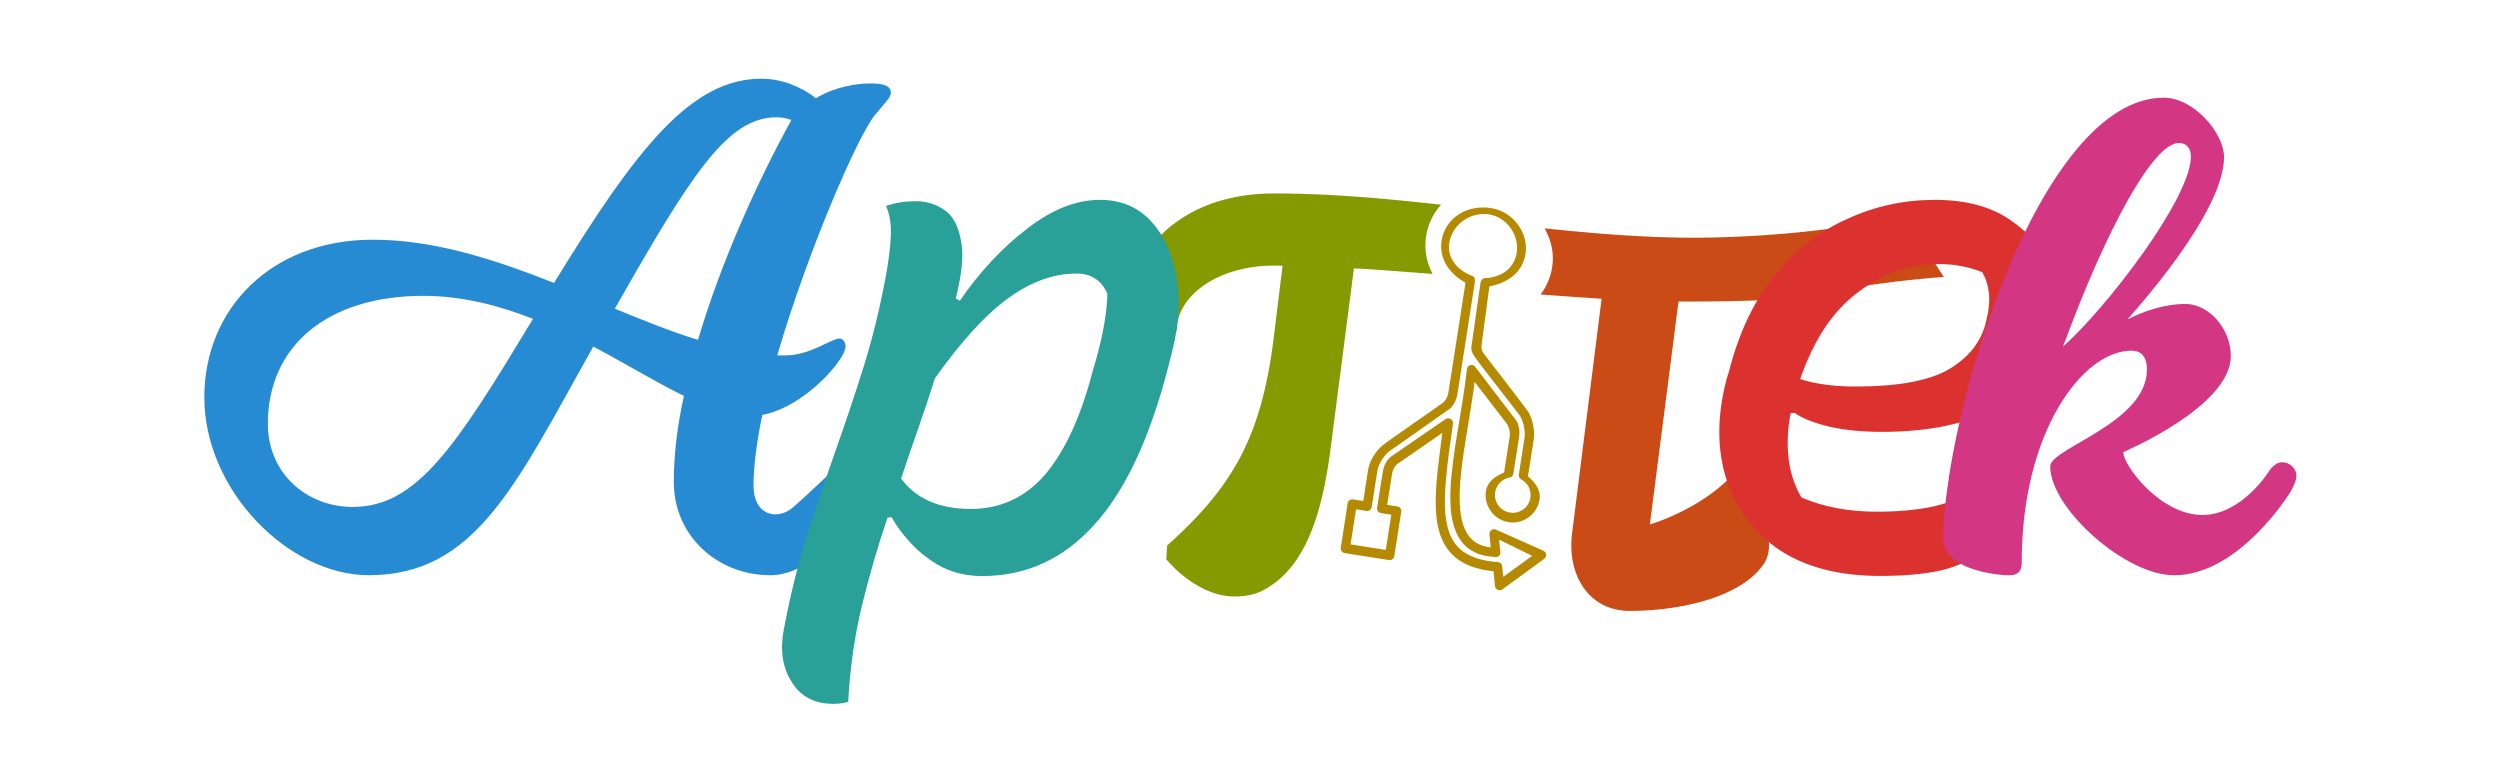 <?xml version="1.0" encoding="UTF-8" standalone="no"?>
<!-- Created with Inkscape (http://www.inkscape.org/) -->

<svg
   width="128mm"
   height="40mm"
   viewBox="0 0 128 40"
   version="1.1"
   id="svg896"
   inkscape:version="1.2.2 (b0a8486541, 2022-12-01)"
   sodipodi:docname="aptitek-inline_1.2.svg"
   xmlns:inkscape="http://www.inkscape.org/namespaces/inkscape"
   xmlns:sodipodi="http://sodipodi.sourceforge.net/DTD/sodipodi-0.dtd"
   xmlns="http://www.w3.org/2000/svg"
   xmlns:svg="http://www.w3.org/2000/svg">
  <sodipodi:namedview
     id="namedview898"
     pagecolor="#505050"
     bordercolor="#ffffff"
     borderopacity="1"
     inkscape:pageshadow="0"
     inkscape:pageopacity="0"
     inkscape:pagecheckerboard="1"
     inkscape:document-units="mm"
     showgrid="false"
     fit-margin-top="4"
     fit-margin-left="4"
     fit-margin-right="4"
     fit-margin-bottom="4"
     inkscape:zoom="11.313709"
     inkscape:cx="266.75603"
     inkscape:cy="72.124892"
     inkscape:window-width="1920"
     inkscape:window-height="1049"
     inkscape:window-x="1920"
     inkscape:window-y="0"
     inkscape:window-maximized="1"
     inkscape:current-layer="g141280"
     inkscape:showpageshadow="0"
     inkscape:deskcolor="#505050" />
  <defs
     id="defs893" />
  <g
     inkscape:label="Layer 1"
     inkscape:groupmode="layer"
     id="layer1"
     transform="translate(-21.581,-70.459)">
    <g
       id="g141280"
       style="font-size:10.583px;line-height:1.25;letter-spacing:-1.587px;stroke-width:0.265"
       transform="matrix(3.068,0,0,3.068,-109.42,-336.63)">
      <path
         id="path141015"
         style="font-size:14.693px;font-family:'Recursive Sans Casual Static';-inkscape-font-specification:'TeX Gyre Schola, Normal';letter-spacing:-2.066px;fill:#cb4b16;fill-opacity:1;stroke-width:0.391"
         d="M 281.051 514.326 C 276.863 515.198 272.594 515.633 268.16 515.681 C 264.886 515.699 261.639 515.433 258.398 515.092 A 3.814 3.814 0 0 1 258.92 516.974 A 3.814 3.814 0 0 1 258.146 519.258 C 259.525 519.358 260.862 519.453 261.99 519.526 L 260.125 534.34 C 259.826 536.792 261.081 539.184 263.772 539.184 C 266.583 539.184 270.769 538.466 272.264 536.134 C 273.221 534.4 271.427 532.067 269.932 530.931 C 268.377 532.426 266.344 533.324 265.029 533.742 L 266.834 519.699 C 268.743 519.709 270.806 519.678 272.133 519.611 C 274.062 519.514 279.123 518.443 283.545 518.158 L 281.051 514.326 z "
         transform="scale(0.265)" />
      <path
         id="path140090"
         style="font-style:italic;font-weight:600;font-size:11.289px;font-family:Skolar;-inkscape-font-specification:'Skolar, Semi-Bold Italic';fill:#859900;stroke-width:0.094"
         d="M 63.964 135.917 C 62.248 135.917 61.423 137.07 61.423 138.211 L 62.335 138.211 C 62.335 137.634 63.008 137.121 63.964 137.121 C 64.008 137.121 64.055 137.122 64.103 137.123 L 63.953 138.347 C 63.741 140.017 63.255 140.822 62.177 141.793 L 62.162 142.021 C 62.42 142.324 62.845 142.643 63.301 142.643 C 63.483 142.643 63.68 142.613 63.862 142.491 C 64.621 142.036 64.819 140.882 64.925 140.017 L 65.294 137.168 C 65.327 137.169 65.374 137.172 65.398 137.173 C 65.637 137.186 65.702 137.192 66.31 137.237 C 66.373 137.242 66.508 137.252 66.608 137.26 A 1.009 1.009 0 0 1 66.487 136.783 A 1.009 1.009 0 0 1 66.749 136.105 C 65.825 136.003 64.899 135.917 63.964 135.917 z " />
      <path
         d="m 55.545,142.289 c 1.118,0 1.97,-1.95 1.97,-1.95 0,0 0.102,-0.169 0.102,-0.271 0,-0.124 -0.113,-0.226 -0.237,-0.226 -0.135,0 -0.226,0.158 -0.226,0.158 0.007,-0.016 -0.683,0.683 -1.216,1.152 -0.254,0.224 -0.664,0.155 -0.664,-0.365 0,-0.327 0.056,-0.734 0.147,-1.174 0.711,-0.135 1.389,-0.926 1.389,-1.14 0,-0.09 -0.056,-0.135 -0.102,-0.135 -0.135,0 -0.485,0.282 -0.903,0.282 h -0.135 c 0.508,-1.738 1.332,-3.635 1.626,-4.008 0.192,-0.226 0.271,-0.305 0.271,-0.373 0,-0.113 -0.113,-0.158 -0.339,-0.158 -0.237,0 -0.598,0.056 -0.914,0.248 -0.079,-0.068 -0.44,-0.327 -0.903,-0.327 -1.174,0 -2.077,1.14 -3.466,3.409 -0.971,-0.384 -1.987,-0.722 -3.025,-0.722 -1.705,0 -2.811,1.163 -2.811,2.63 0,1.558 1.411,2.969 2.743,2.969 1.784,0 2.45,-1.501 3.748,-3.816 0.553,0.294 1.05,0.598 1.513,0.824 -0.113,0.508 -0.169,0.993 -0.169,1.434 0,0.926 0.756,1.558 1.603,1.558 z m -6.954,-1.14 c -0.779,0 -1.422,-0.564 -1.422,-1.389 0,-1.287 0.982,-2.134 2.596,-2.134 0.643,0 1.253,0.158 1.829,0.384 -1.276,2.111 -1.93,3.138 -3.003,3.138 z m 4.369,-3.308 c 1.287,-2.269 1.885,-3.195 2.698,-3.195 0.113,0 0.181,0.023 0.248,0.045 -0.553,1.005 -1.163,2.337 -1.558,3.669 -0.452,-0.135 -0.914,-0.327 -1.389,-0.519 z"
         style="font-size:11.289px;line-height:1.25;font-family:Milkshake;-inkscape-font-specification:'Milkshake, Normal';letter-spacing:-1.587px;fill:#268bd2;stroke-width:0.265"
         id="path63117-0"
         sodipodi:nodetypes="scsscsscsssccsscscsssccssssscssscccs" />
      <path
         d="m 57.488,136.125 q 0.226,-0.079 0.485,-0.079 0.282,0 0.485,0.147 0.203,0.135 0.271,0.474 0.079,0.327 -0.056,0.903 -0.011,0.056 -0.023,0.102 l 0.068,0.034 q 0.497,-0.722 1.118,-1.197 0.621,-0.485 1.219,-0.485 0.519,0 0.847,0.35 0.327,0.35 0.429,0.926 0.102,0.576 -0.068,1.242 l -0.068,0.271 q -0.463,1.795 -1.242,2.642 -0.768,0.847 -1.863,0.847 -0.361,0 -0.666,-0.147 -0.294,-0.158 -0.508,-0.384 -0.214,-0.226 -0.339,-0.452 l -0.068,0.011 q -0.248,0.734 -0.429,1.479 -0.181,0.756 -0.226,1.592 -0.113,0.034 -0.248,0.034 -0.474,0 -0.7,-0.373 -0.226,-0.361 -0.124,-0.881 0.158,-0.835 0.384,-1.558 0.237,-0.734 0.485,-1.434 0.248,-0.7 0.474,-1.422 0.226,-0.734 0.373,-1.558 0.056,-0.327 0.068,-0.598 0.011,-0.271 -0.079,-0.485 z m 3.172,1.129 q -0.564,0 -1.129,0.406 -0.564,0.406 -1.23,1.343 -0.135,0.429 -0.282,0.847 -0.147,0.418 -0.282,0.824 0.373,0.508 1.163,0.508 0.745,0 1.242,-0.576 0.497,-0.587 0.79,-1.716 l 0.056,-0.192 q 0.181,-0.643 0.192,-1.106 -0.147,-0.339 -0.519,-0.339 z"
         style="font-style:italic;font-weight:500;font-size:11.289px;line-height:1.25;font-family:'Recursive Sans Casual Static';-inkscape-font-specification:'Recursive Sans Casual Static, Medium Italic';letter-spacing:-1.587px;fill:#2aa198;stroke-width:0.265"
         id="path63119-6" />
      <path
         d="m 74.988,136.024 q 0.779,0 1.264,0.339 0.497,0.339 0.689,0.847 0.203,0.497 0.079,0.982 l -0.023,0.09 q -0.203,0.802 -0.96,1.208 -0.756,0.406 -1.93,0.406 -0.508,0 -0.892,-0.09 -0.373,-0.09 -0.564,-0.226 h -0.068 q -0.079,0.395 -0.034,0.768 0.045,0.361 0.214,0.643 0.553,0.237 1.253,0.237 0.553,0 0.96,-0.09 0.418,-0.102 0.768,-0.282 0.35,-0.192 0.711,-0.463 h 0.068 q 0,0.147 -0.023,0.271 -0.011,0.124 -0.034,0.248 -0.079,0.316 -0.203,0.508 -0.124,0.192 -0.305,0.35 -0.316,0.271 -0.745,0.406 -0.429,0.124 -1.14,0.124 -1.016,0 -1.671,-0.429 -0.655,-0.44 -0.892,-1.185 -0.237,-0.745 0,-1.659 l 0.045,-0.147 q 0.248,-0.971 0.768,-1.603 0.519,-0.632 1.208,-0.937 0.689,-0.316 1.456,-0.316 z m 0.034,1.072 q -0.7,0 -1.321,0.474 -0.621,0.463 -0.96,1.445 0.384,0.124 0.926,0.124 1.05,0 1.547,-0.282 0.497,-0.294 0.621,-0.768 0.079,-0.305 0.056,-0.508 -0.023,-0.203 -0.113,-0.35 -0.169,-0.068 -0.35,-0.102 -0.169,-0.034 -0.406,-0.034 z"
         style="font-style:italic;font-weight:500;font-size:11.289px;line-height:1.25;font-family:'Recursive Sans Casual Static';-inkscape-font-specification:'Recursive Sans Casual Static, Medium Italic';letter-spacing:-1.587px;fill:#dc322f;stroke-width:0.265"
         id="path63127-2" />
      <path
         d="m 80.921,140.9 c 0,0 0.102,-0.169 0.102,-0.271 0,-0.124 -0.113,-0.226 -0.237,-0.226 -0.135,0 -0.226,0.158 -0.226,0.158 0,0 -0.452,0.722 -1.106,0.722 -0.7,0 -1.321,-0.824 -1.321,-1.05 0,0 1.795,-0.756 1.795,-1.603 0,-0.463 -0.373,-0.869 -0.756,-0.869 -0.485,0 -0.926,0.237 -0.971,0.26 0.045,-0.056 1.614,-1.761 1.614,-2.709 0,-0.406 -0.508,-0.993 -1.005,-0.993 -2.1,0 -3.68,5.362 -3.68,7.372 0,0.474 0.813,0.598 1.106,0.598 0.158,0 0.203,-0.09 0.203,-0.226 0,-2.167 1.016,-3.522 1.829,-3.522 0.158,0 0.26,0.09 0.26,0.316 0,0.892 -1.614,1.31 -1.614,1.614 0,0.7 1.253,1.818 2.066,1.818 1.095,0 1.942,-1.389 1.942,-1.389 z m -1.659,-5.599 c 0,0.689 -1.389,2.506 -2.134,3.172 0.734,-1.998 1.513,-3.398 1.93,-3.398 0.135,0 0.203,0.09 0.203,0.226 z"
         style="font-size:11.289px;line-height:1.25;font-family:Milkshake;-inkscape-font-specification:'Milkshake, Normal';letter-spacing:-1.587px;fill:#d33682;stroke-width:0.265"
         id="path63129-3" />
      <path
         id="path3203-3"
         style="color:#000000;font-size:10.583px;line-height:1.25;letter-spacing:-1.587px;fill:#b58900;stroke-width:0.312;stroke-linecap:round;stroke-linejoin:round;-inkscape-stroke:none"
         class="UnoptimicedTransforms"
         d="m 67.157,137.403 -0.066,0.42 -1.69e-4,0.004 -0.222,1.424 c -0.012,0.062 -0.048,0.125 -0.081,0.153 -0.033,0.029 -0.945,0.655 -1.025,0.725 -0.081,0.07 -0.206,0.225 -0.234,0.408 l -0.079,0.512 -0.17,-0.026 c -0.043,-0.008 -0.085,0.022 -0.091,0.065 l -0.114,0.742 c -0.006,0.043 0.023,0.082 0.065,0.089 l 0.739,0.116 c 0.042,0.007 0.082,-0.022 0.089,-0.065 l 0.116,-0.741 c 0.006,-0.043 -0.023,-0.082 -0.065,-0.089 l -0.17,-0.026 0.082,-0.521 c 0.01,-0.064 0.044,-0.132 0.098,-0.168 l 0.74,-0.512 c -0.061,0.52 -0.161,1.069 -0.079,1.533 0.043,0.221 0.134,0.409 0.297,0.544 0.152,0.126 0.36,0.204 0.636,0.232 l 0.002,0.017 0.023,0.229 c 0.005,0.061 0.076,0.092 0.125,0.055 l 0.697,-0.509 c 0.048,-0.035 0.041,-0.11 -0.014,-0.134 l -0.792,-0.353 c -0.055,-0.024 -0.115,0.022 -0.108,0.081 l 0.021,0.216 c -0.207,-0.023 -0.326,-0.112 -0.406,-0.253 -0.09,-0.16 -0.121,-0.4 -0.111,-0.688 0.019,-0.522 0.168,-1.192 0.249,-1.82 l 0.545,0.707 c 0.031,0.057 0.048,0.127 0.04,0.19 l 0.003,-0.003 c -0.053,0.342 -0.086,0.543 -0.097,0.618 -0.141,0.058 -0.278,0.148 -0.303,0.309 -0.038,0.246 0.133,0.48 0.379,0.519 0.246,0.038 0.478,-0.133 0.516,-0.379 0.025,-0.161 -0.077,-0.287 -0.193,-0.386 l 0.095,-0.611 c 0.03,-0.193 -0.042,-0.395 -0.095,-0.472 -0.053,-0.078 -0.739,-0.967 -0.747,-0.977 -0.031,-0.056 -0.032,-0.098 -0.028,-0.13 l 0.131,-0.979 c 0.281,-0.057 0.551,-0.21 0.604,-0.551 0.053,-0.341 -0.216,-0.73 -0.632,-0.764 -0.416,-0.035 -0.718,0.223 -0.769,0.546 -0.05,0.323 0.147,0.567 0.397,0.707 z m 0.856,-0.506 c -0.044,0.282 -0.269,0.421 -0.524,0.432 -0.075,0.003 -0.082,0.073 -0.087,0.11 l -0.147,1.035 c -0.012,0.085 0.035,0.133 0.069,0.189 0.034,0.058 0.691,0.892 0.737,0.959 0.046,0.067 0.101,0.237 0.08,0.373 l -0.095,0.613 c -0.005,0.033 0.011,0.065 0.04,0.081 0.108,0.058 0.173,0.176 0.153,0.305 -0.025,0.163 -0.176,0.274 -0.339,0.249 -0.163,-0.025 -0.274,-0.176 -0.249,-0.339 0.02,-0.129 0.119,-0.224 0.24,-0.246 0.032,-0.005 0.058,-0.031 0.063,-0.063 0.012,-0.075 0.044,-0.278 0.098,-0.62 3e-5,-8.9e-4 -3.2e-5,-9.2e-4 0,-0.003 0.014,-0.105 -0.013,-0.207 -0.04,-0.254 -0.002,-0.003 -0.691,-0.903 -0.691,-0.903 l -1.69e-4,-3.4e-4 c -3.98e-4,-5.8e-4 -9.34e-4,-0.001 -0.001,-0.002 -0.013,-0.018 -0.032,-0.03 -0.056,-0.032 -0.042,-0.004 -0.079,0.026 -0.084,0.067 -0.07,0.666 -0.253,1.424 -0.275,2.028 -0.011,0.302 0.018,0.568 0.132,0.771 0.106,0.188 0.292,0.31 0.558,0.333 l 0.079,0.004 c 0.044,-0.007 0.067,-0.039 0.065,-0.065 l -0.023,-0.225 0.553,0.271 -0.482,0.351 -0.021,-0.191 c -0.003,-0.023 -0.032,-0.052 -0.07,-0.056 -0.03,-0.002 -0.061,-0.005 -0.092,-0.008 -0.236,-0.028 -0.402,-0.096 -0.519,-0.193 -0.131,-0.109 -0.206,-0.257 -0.244,-0.454 -0.076,-0.394 0.01,-0.97 0.106,-1.655 0.005,-0.034 -0.012,-0.066 -0.042,-0.08 -0.03,-0.014 -0.057,-0.013 -0.08,0.003 l -0.903,0.621 c -0.08,0.055 -0.129,0.155 -0.146,0.26 l -0.095,0.6 c -0.007,0.043 0.023,0.082 0.065,0.089 l 0.172,0.026 -0.092,0.588 -0.588,-0.092 0.092,-0.585 0.172,0.026 c 0.042,0.007 0.082,-0.022 0.089,-0.065 l 0.092,-0.59 c 0.025,-0.159 0.136,-0.294 0.212,-0.347 l 1.01,-0.71 c 0.039,-0.036 0.097,-0.127 0.116,-0.231 2.6e-5,-8.9e-4 -3.6e-5,-9.2e-4 0,-0.003 l 0.222,-1.424 v -0.004 l 0.066,-0.42 c 0.005,-0.036 0.016,-0.107 -0.035,-0.125 -0.24,-0.089 -0.43,-0.288 -0.388,-0.556 0.042,-0.268 0.304,-0.505 0.629,-0.477 0.325,0.028 0.54,0.352 0.496,0.633 z"
         sodipodi:nodetypes="cccccccccccccccccsscccccccccccccccccccccscccccczzzczscssccccscccccccccccsccccscccscccccccssscccccccsscccccsszzz" />
    </g>
  </g>
</svg>
